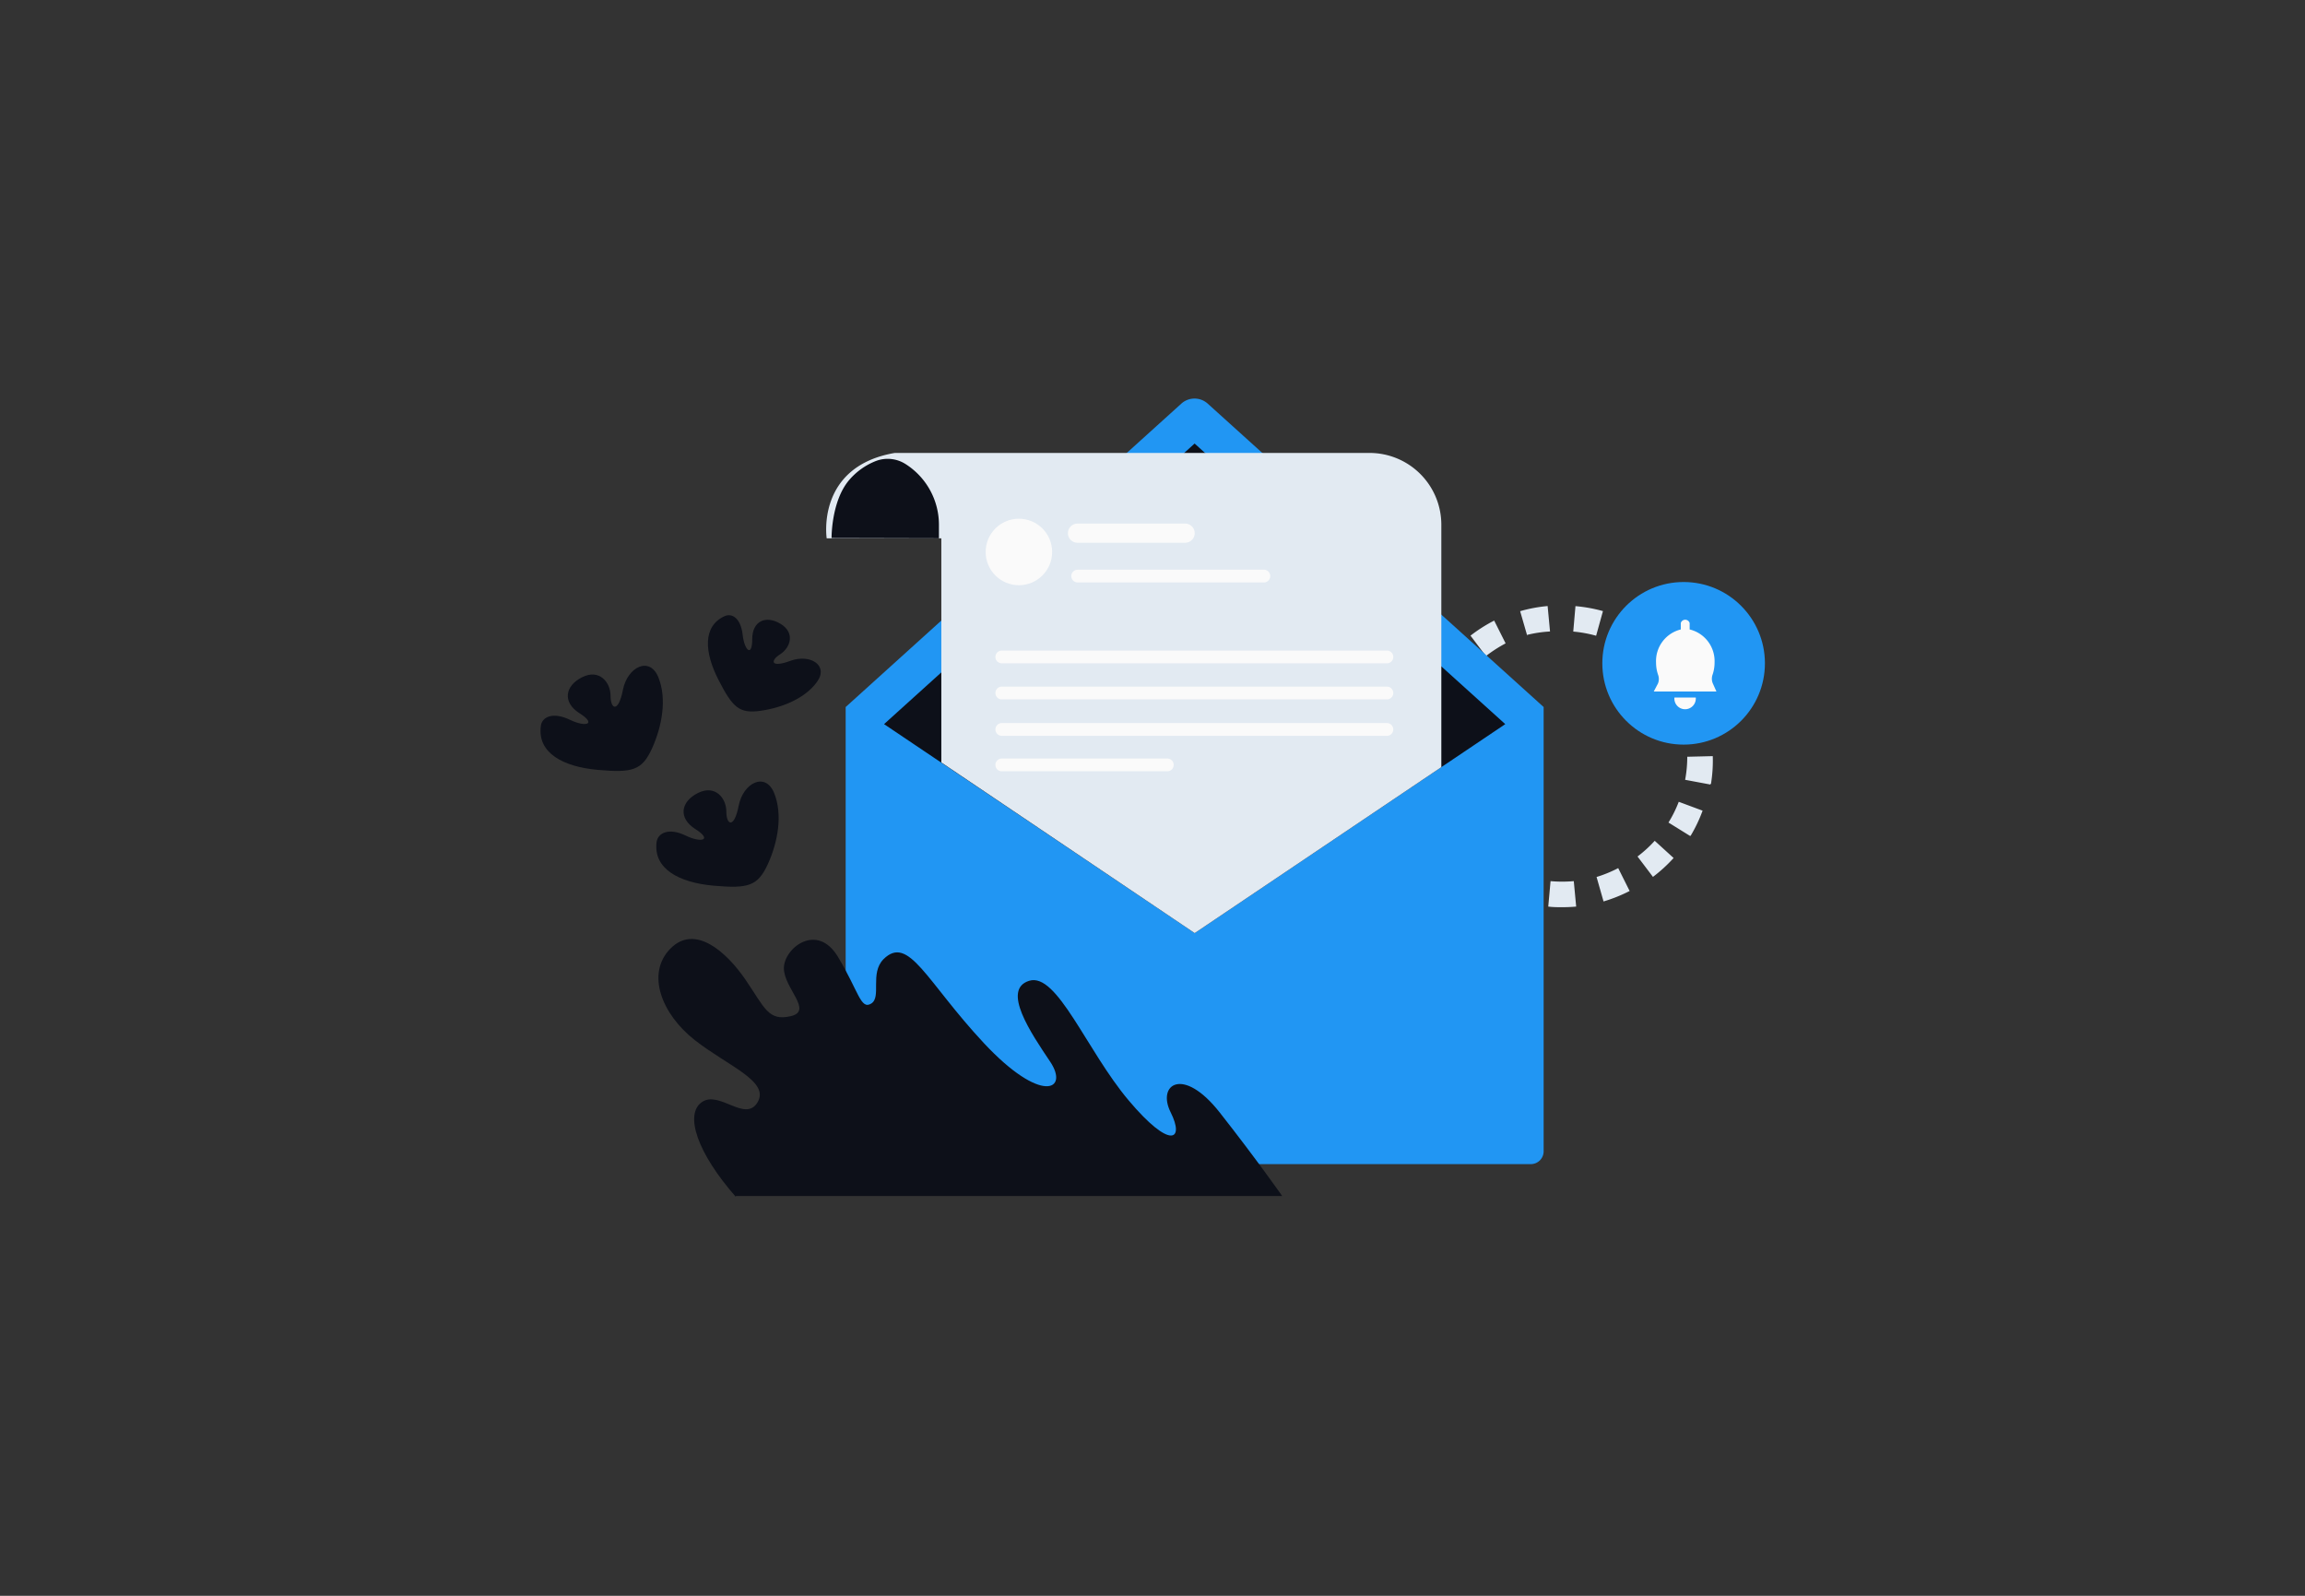<svg id="Layer_1" data-name="Layer 1" xmlns="http://www.w3.org/2000/svg" viewBox="0 0 260 180"><rect x="0" y="0" width="260" height="180" fill="#333333" stroke="none"/><title>Flat Web Illustrations Pack - Scene 38</title><path d="M176.2,102.33c-.52,0-1,0-1.56-.07l.26-2.87a15.28,15.28,0,0,0,2.62,0l.27,2.87C177.26,102.31,176.73,102.33,176.2,102.33Zm-4.66-.64a17.2,17.2,0,0,1-2.94-1.14L169.89,98a13.37,13.37,0,0,0,2.44.94Zm9.34,0-.79-2.77a14.18,14.18,0,0,0,2.44-1l1.29,2.58A17.2,17.2,0,0,1,180.88,101.68Zm-15-2.78a17.29,17.29,0,0,1-2.33-2.12l2.13-2a14.15,14.15,0,0,0,1.94,1.77Zm20.57,0-1.74-2.3a14.15,14.15,0,0,0,1.94-1.77l2.13,1.94A16.78,16.78,0,0,1,186.49,98.88Zm-24.8-4.61a16.5,16.5,0,0,1-1.41-2.82l2.69-1a13.82,13.82,0,0,0,1.17,2.34Zm29,0-2.45-1.52a13.77,13.77,0,0,0,1.16-2.34l2.69,1A16.46,16.46,0,0,1,190.72,94.24Zm-31.31-5.81a17.39,17.39,0,0,1-.29-3.14H162a15.07,15.07,0,0,0,.25,2.6Zm33.57,0-2.83-.53a14.13,14.13,0,0,0,.24-2.6l2.88-.07v.07A16.35,16.35,0,0,1,193,88.39Zm-30.74-5.71-2.84-.52a17.56,17.56,0,0,1,.85-3l2.7,1A12.93,12.93,0,0,0,162.24,82.68Zm27.9-.09a13.62,13.62,0,0,0-.73-2.51L192.1,79a16.9,16.9,0,0,1,.87,3Zm-26-4.78-2.46-1.51a17.15,17.15,0,0,1,1.9-2.52l2.13,1.94A15.21,15.21,0,0,0,164.11,77.81Zm24.13-.07a14.67,14.67,0,0,0-1.59-2.08l2.12-2a16.53,16.53,0,0,1,1.91,2.5ZM167.61,74l-1.74-2.3A17,17,0,0,1,168.54,70l1.29,2.57A15.55,15.55,0,0,0,167.61,74Zm17.1,0a13.49,13.49,0,0,0-2.23-1.37l1.28-2.59a17.53,17.53,0,0,1,2.68,1.65Zm-12.44-2.29-.8-2.77a16.29,16.29,0,0,1,3.1-.58l.27,2.87A13.87,13.87,0,0,0,172.27,71.61Zm7.77,0a14.11,14.11,0,0,0-2.58-.47l.25-2.87a17.08,17.08,0,0,1,3.1.56Z" fill="#e2eaf2"/><circle cx="189.91" cy="74.82" r="9.17" fill="#2196F3"/><path d="M191.28,78.68a1.21,1.21,0,1,1-2.41,0Z" fill="#fafafa"/><path d="M186.54,78h7.07l-.42-.94a1.38,1.38,0,0,1,0-1,4.24,4.24,0,0,0,.21-1.35A3.67,3.67,0,0,0,190.59,71v-.72a.52.52,0,0,0-1,0V71a3.67,3.67,0,0,0-2.79,3.74,4.24,4.24,0,0,0,.22,1.35,1.38,1.38,0,0,1,0,1Z" fill="#fafafa"/><path d="M174.12,79.75,136.24,45.54a2.22,2.22,0,0,0-3,0L95.39,79.75v50.12a1.45,1.45,0,0,0,1.44,1.44h75.85a1.45,1.45,0,0,0,1.44-1.44Z" fill="#2196F3"/><polygon points="99.72 81.68 134.75 50.03 169.79 81.68 134.76 105.25 99.72 81.68" fill="#0d1019"/><path d="M100.93,51.09h53.55a8.1,8.1,0,0,1,8.1,8.1V86.53l-27.82,18.72L106.18,86V60.72H93.25S92,52.62,100.93,51.09Z" fill="#e2eaf2"/><path d="M105.91,60.72V59.19a8.11,8.11,0,0,0-3.82-6.88A3.74,3.74,0,0,0,98.8,52a7.6,7.6,0,0,0-3,2.13c-2.05,2.39-2,6.56-2,6.56Z" fill="#0d1019"/><circle cx="114.93" cy="62.26" r="3.75" fill="#fafafa"/><path d="M133.68,61.22H121.54a1.08,1.08,0,0,1,0-2.16h12.14a1.08,1.08,0,0,1,0,2.16Z" fill="#fafafa"/><path d="M142.56,65.7h-21a.72.72,0,1,1,0-1.44h21a.72.72,0,1,1,0,1.44Z" fill="#fafafa"/><path d="M156.46,74.82H113a.72.72,0,0,1,0-1.44h43.44a.72.72,0,0,1,0,1.44Z" fill="#fafafa"/><path d="M156.46,78.89H113a.72.72,0,0,1,0-1.44h43.44a.72.72,0,0,1,0,1.44Z" fill="#fafafa"/><path d="M156.46,83H113a.72.72,0,0,1,0-1.44h43.44a.72.72,0,0,1,0,1.44Z" fill="#fafafa"/><path d="M131.69,87H113a.72.72,0,1,1,0-1.44h18.67a.72.72,0,0,1,0,1.44Z" fill="#fafafa"/><path d="M74.06,95c-.37,3,2.52,4.55,6.42,4.9s5,.06,6.14-2.45,1.68-5.59.7-8-3.49-1.17-4,1.44-1.39,2.19-1.39.66-1.26-3.08-3.21-2.1-2.24,2.83-.28,4.07.69,1.6-1.12.72S74.2,93.9,74.06,95Z" fill="#0d1019"/><path d="M61,81.94c-.37,3,2.52,4.55,6.43,4.9s5,.06,6.13-2.45,1.68-5.59.7-8-3.49-1.17-4,1.44-1.39,2.19-1.39.66-1.26-3.08-3.21-2.1-2.24,2.83-.28,4.07.7,1.6-1.12.72S61.1,80.8,61,81.94Z" fill="#0d1019"/><path d="M81.69,69.52c-2.44,1.15-2.24,4.06-.64,7.18s2.34,3.82,4.77,3.47,5-1.4,6.34-3.26-.78-3.19-3-2.37-2.32,0-1.16-.74,1.72-2.42.05-3.43-3.2-.33-3.2,1.73-.88,1.29-1.08-.5S82.62,69.08,81.69,69.52Z" fill="#0d1019"/><path d="M83,135c-4.34-4.93-5.81-9.3-3.84-10.68s4.92,2.36,6.3,0-3.35-4.07-7.09-7-5.52-7.49-2.76-10.31,6.31.33,8.47,3.48,2.56,4.73,5.12,4.13-.78-3.15-.78-5.41,3.74-5.22,6.1-1.28,2.56,6,3.75,5.27-.18-3.4,1.38-5c2.85-2.83,4.82,2.49,11.32,9.45s9.65,5.33,7.49,2.11-5.52-8.15-2.37-9.13,6.46,7.84,11.21,13.48,6.33,4.5,4.75,1.36,1.38-5.26,5.52,0,7.06,9.44,7.06,9.44H83Z" fill="#0d1019"/></svg>